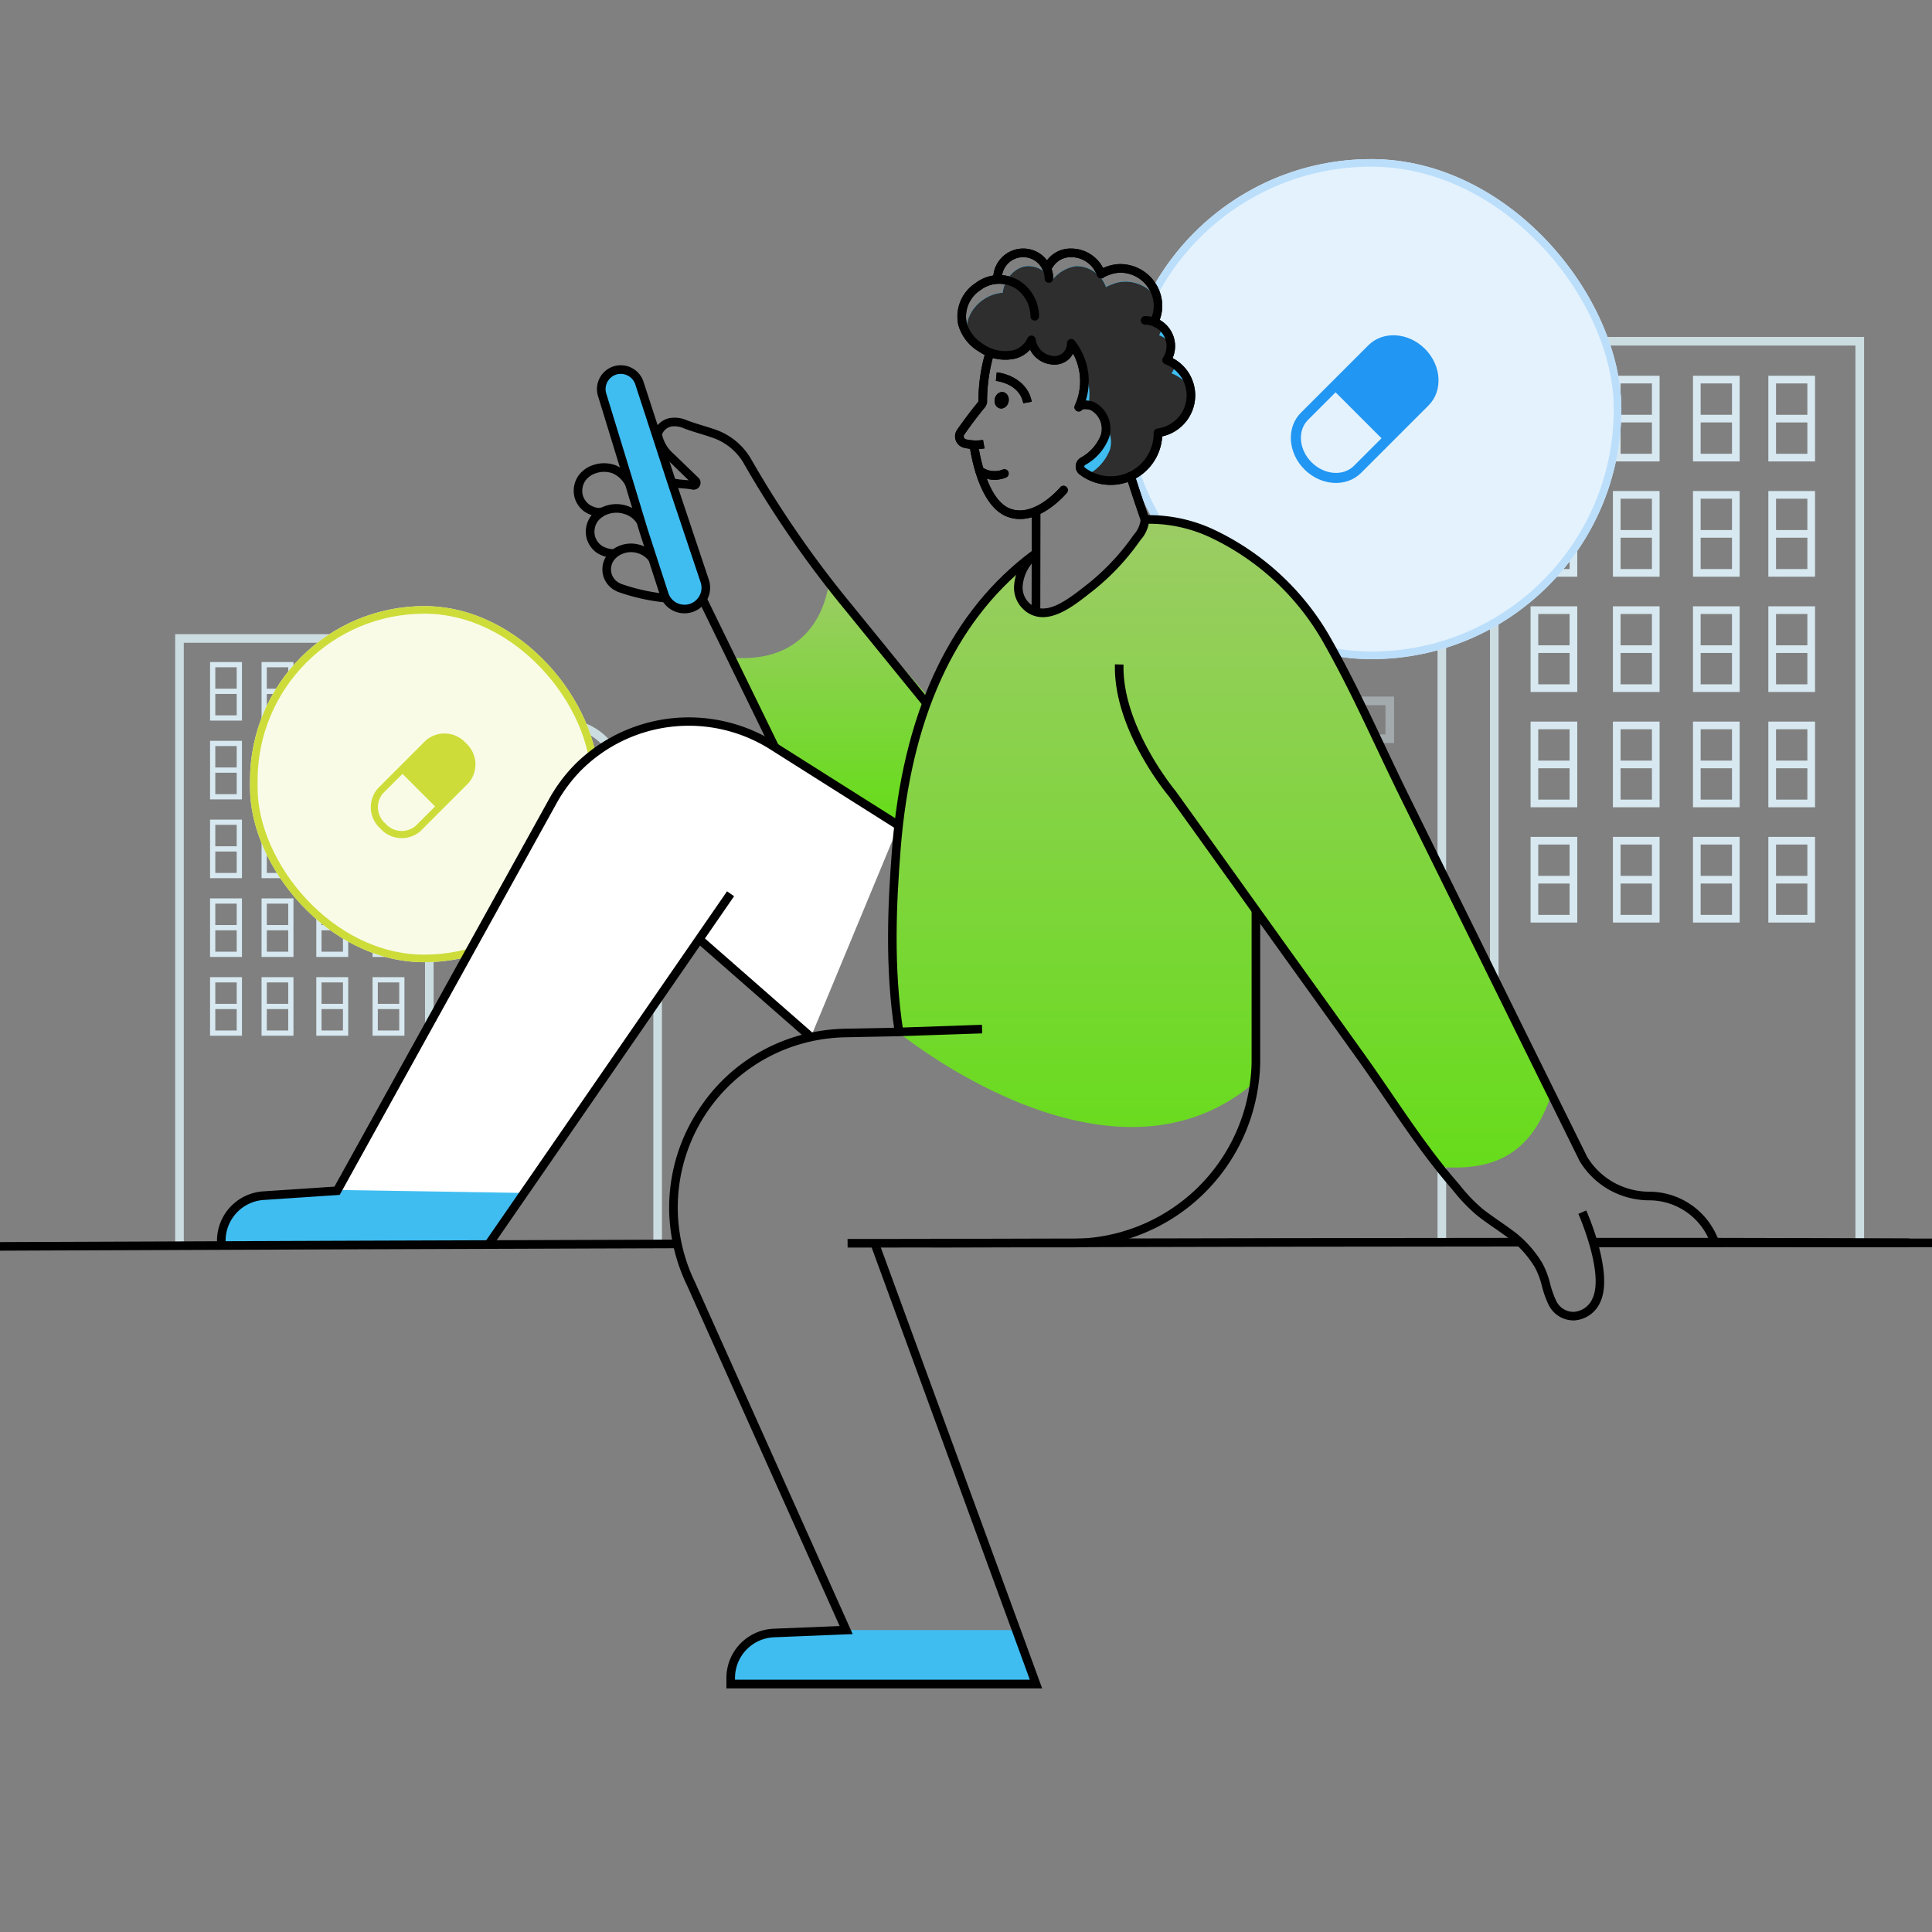 <svg xmlns="http://www.w3.org/2000/svg" xmlns:xlink="http://www.w3.org/1999/xlink" width="255" height="255" viewBox="0 0 255 255">
  <rect x="0" y="0" width="255" height="255" fill="#808080" stroke="none"/>
  <defs>
    <linearGradient id="linear-gradient" x1="0.5" x2="0.5" y2="1" gradientUnits="objectBoundingBox">
      <stop offset="0" stop-color="#9ccc65"/>
      <stop offset="1" stop-color="#64dd17"/>
    </linearGradient>
  </defs>
  <g id="illustration_medication_first_time" transform="translate(-121 -116)">
    <rect id="Rectangle_66" data-name="Rectangle 66" width="255" height="255" transform="translate(121 116)" fill="none"/>
    <g id="Group_183" data-name="Group 183" transform="translate(273.69 160.473)">
      <g id="Group_161" data-name="Group 161" transform="translate(0 9.381)">
        <g id="Group_143" data-name="Group 143">
          <path id="Path_70" data-name="Path 70" d="M-3717.634,1282.414h-1.135v-86.593l-18.021-21.73-18.153,21.888-.874-.724,19.026-22.942,19.156,23.1Z" transform="translate(3755.817 -1172.312)" fill="#ccdde2"/>
        </g>
        <g id="Group_160" data-name="Group 160" transform="translate(6.291 26.48)">
          <g id="Group_147" data-name="Group 147" opacity="0.81">
            <g id="Group_144" data-name="Group 144" transform="translate(18.889)">
              <path id="Path_71" data-name="Path 71" d="M-3660.819,1271.9h-6.13v-6.131h6.13Zm-4.995-1.136h3.86v-3.859h-3.86Z" transform="translate(3666.949 -1265.772)" fill="#ccdde2"/>
            </g>
            <g id="Group_145" data-name="Group 145" transform="translate(9.444)">
              <path id="Path_72" data-name="Path 72" d="M-3694.152,1271.9h-6.13v-6.131h6.13Zm-4.995-1.136h3.86v-3.859h-3.86Z" transform="translate(3700.282 -1265.772)" fill="#ccdde2"/>
            </g>
            <g id="Group_146" data-name="Group 146">
              <path id="Path_73" data-name="Path 73" d="M-3727.485,1271.9h-6.13v-6.131h6.13Zm-5-1.136h3.86v-3.859h-3.86Z" transform="translate(3733.615 -1265.772)" fill="#ccdde2"/>
            </g>
          </g>
          <g id="Group_151" data-name="Group 151" transform="translate(0 11.604)" opacity="0.46">
            <g id="Group_148" data-name="Group 148" transform="translate(18.889)">
              <path id="Path_74" data-name="Path 74" d="M-3660.819,1312.858h-6.13v-6.13h6.13Zm-4.995-1.135h3.86v-3.86h-3.86Z" transform="translate(3666.949 -1306.728)" fill="#ccdde2"/>
            </g>
            <g id="Group_149" data-name="Group 149" transform="translate(9.444)">
              <path id="Path_75" data-name="Path 75" d="M-3694.152,1312.858h-6.13v-6.13h6.13Zm-4.995-1.135h3.86v-3.86h-3.86Z" transform="translate(3700.282 -1306.728)" fill="#ccdde2"/>
            </g>
            <g id="Group_150" data-name="Group 150">
              <path id="Path_76" data-name="Path 76" d="M-3727.485,1312.858h-6.13v-6.13h6.13Zm-5-1.135h3.86v-3.86h-3.86Z" transform="translate(3733.615 -1306.728)" fill="#ccdde2"/>
            </g>
          </g>
          <g id="Group_155" data-name="Group 155" transform="translate(0 23.696)" opacity="0.25">
            <g id="Group_152" data-name="Group 152" transform="translate(18.889)">
              <path id="Path_77" data-name="Path 77" d="M-3660.819,1355.536h-6.13v-6.13h6.13Zm-4.995-1.135h3.86v-3.86h-3.86Z" transform="translate(3666.949 -1349.406)" fill="#ccdde2"/>
            </g>
            <g id="Group_153" data-name="Group 153" transform="translate(9.444)">
              <path id="Path_78" data-name="Path 78" d="M-3694.152,1355.536h-6.13v-6.13h6.13Zm-4.995-1.135h3.86v-3.86h-3.86Z" transform="translate(3700.282 -1349.406)" fill="#ccdde2"/>
            </g>
            <g id="Group_154" data-name="Group 154">
              <path id="Path_79" data-name="Path 79" d="M-3727.485,1355.536h-6.13v-6.13h6.13Zm-5-1.135h3.86v-3.86h-3.86Z" transform="translate(3733.615 -1349.406)" fill="#ccdde2"/>
            </g>
          </g>
          <g id="Group_159" data-name="Group 159" transform="translate(0 34.087)" opacity="0.25">
            <g id="Group_156" data-name="Group 156" transform="translate(18.889)">
              <path id="Path_80" data-name="Path 80" d="M-3660.819,1392.21h-6.13v-6.13h6.13Zm-4.995-1.135h3.86v-3.86h-3.86Z" transform="translate(3666.949 -1386.08)" fill="#ccdde2"/>
            </g>
            <g id="Group_157" data-name="Group 157" transform="translate(9.444)">
              <path id="Path_81" data-name="Path 81" d="M-3694.152,1392.21h-6.13v-6.13h6.13Zm-4.995-1.135h3.86v-3.86h-3.86Z" transform="translate(3700.282 -1386.08)" fill="#ccdde2"/>
            </g>
            <g id="Group_158" data-name="Group 158">
              <path id="Path_82" data-name="Path 82" d="M-3727.485,1392.21h-6.13v-6.13h6.13Zm-5-1.135h3.86v-3.86h-3.86Z" transform="translate(3733.615 -1386.08)" fill="#ccdde2"/>
            </g>
          </g>
        </g>
      </g>
      <g id="Group_162" data-name="Group 162" transform="translate(43.964 0)">
        <path id="Path_83" data-name="Path 83" d="M-3551.27,1258.885h-1.136V1140.337h-47.108v104.744h-1.136V1139.2h49.38Z" transform="translate(3600.65 -1139.202)" fill="#ccdde2"/>
      </g>
      <g id="Group_163" data-name="Group 163" transform="translate(49.327 5.122)">
        <path id="Path_84" data-name="Path 84" d="M-3581.722,1162.429v6.16h6.161V1157.28h-6.161Zm1.013-4.137h4.136v4.137h-4.136Zm0,5.149h4.136v4.136h-4.136Z" transform="translate(3581.722 -1157.28)" fill="#d7e8f0"/>
      </g>
      <g id="Group_164" data-name="Group 164" transform="translate(60.194 5.122)">
        <path id="Path_85" data-name="Path 85" d="M-3543.368,1162.429v6.16h6.16V1157.28h-6.16Zm1.012-4.137h4.137v4.137h-4.137Zm0,5.149h4.137v4.136h-4.137Z" transform="translate(3543.368 -1157.28)" fill="#d7e8f0"/>
      </g>
      <g id="Group_165" data-name="Group 165" transform="translate(70.763 5.122)">
        <path id="Path_86" data-name="Path 86" d="M-3506.065,1162.429v6.16h6.161V1157.28h-6.161Zm1.012-4.137h4.137v4.137h-4.137Zm0,5.149h4.137v4.136h-4.137Z" transform="translate(3506.065 -1157.28)" fill="#d7e8f0"/>
      </g>
      <g id="Group_166" data-name="Group 166" transform="translate(80.711 5.122)">
        <path id="Path_87" data-name="Path 87" d="M-3470.954,1157.28v11.309h6.161V1157.28Zm5.149,10.3h-4.136v-4.136h4.136Zm0-5.148h-4.136v-4.137h4.136Z" transform="translate(3470.954 -1157.28)" fill="#d7e8f0"/>
      </g>
      <g id="Group_167" data-name="Group 167" transform="translate(49.327 20.337)">
        <path id="Path_88" data-name="Path 88" d="M-3581.722,1216.129v6.161h6.161v-11.309h-6.161Zm1.013-4.136h4.136v4.136h-4.136Zm0,5.148h4.136v4.137h-4.136Z" transform="translate(3581.722 -1210.981)" fill="#d7e8f0"/>
      </g>
      <g id="Group_168" data-name="Group 168" transform="translate(60.194 20.337)">
        <path id="Path_89" data-name="Path 89" d="M-3543.368,1216.129v6.161h6.16v-11.309h-6.16Zm1.012-4.136h4.137v4.136h-4.137Zm0,5.148h4.137v4.137h-4.137Z" transform="translate(3543.368 -1210.981)" fill="#d7e8f0"/>
      </g>
      <g id="Group_169" data-name="Group 169" transform="translate(70.763 20.337)">
        <path id="Path_90" data-name="Path 90" d="M-3506.065,1216.129v6.161h6.161v-11.309h-6.161Zm1.012-4.136h4.137v4.136h-4.137Zm0,5.148h4.137v4.137h-4.137Z" transform="translate(3506.065 -1210.981)" fill="#d7e8f0"/>
      </g>
      <g id="Group_170" data-name="Group 170" transform="translate(80.711 20.337)">
        <path id="Path_91" data-name="Path 91" d="M-3470.954,1216.129v6.161h6.161v-11.309h-6.161Zm1.013-4.136h4.136v4.136h-4.136Zm0,5.148h4.136v4.137h-4.136Z" transform="translate(3470.954 -1210.981)" fill="#d7e8f0"/>
      </g>
      <g id="Group_171" data-name="Group 171" transform="translate(49.327 35.552)">
        <path id="Path_92" data-name="Path 92" d="M-3581.722,1269.83v6.161h6.161v-11.31h-6.161Zm1.013-4.136h4.136v4.136h-4.136Zm0,5.148h4.136v4.137h-4.136Z" transform="translate(3581.722 -1264.681)" fill="#d7e8f0"/>
      </g>
      <g id="Group_172" data-name="Group 172" transform="translate(60.194 35.552)">
        <path id="Path_93" data-name="Path 93" d="M-3543.368,1269.83v6.161h6.16v-11.31h-6.16Zm1.012-4.136h4.137v4.136h-4.137Zm0,5.148h4.137v4.137h-4.137Z" transform="translate(3543.368 -1264.681)" fill="#d7e8f0"/>
      </g>
      <g id="Group_173" data-name="Group 173" transform="translate(70.763 35.552)">
        <path id="Path_94" data-name="Path 94" d="M-3506.065,1269.83v6.161h6.161v-11.31h-6.161Zm1.012-4.136h4.137v4.136h-4.137Zm0,5.148h4.137v4.137h-4.137Z" transform="translate(3506.065 -1264.681)" fill="#d7e8f0"/>
      </g>
      <g id="Group_174" data-name="Group 174" transform="translate(80.711 35.552)">
        <path id="Path_95" data-name="Path 95" d="M-3470.954,1269.83v6.161h6.161v-11.31h-6.161Zm1.013-4.136h4.136v4.136h-4.136Zm0,5.148h4.136v4.137h-4.136Z" transform="translate(3470.954 -1264.681)" fill="#d7e8f0"/>
      </g>
      <g id="Group_175" data-name="Group 175" transform="translate(49.327 50.768)">
        <path id="Path_96" data-name="Path 96" d="M-3581.722,1323.531v6.16h6.161v-11.309h-6.161Zm1.013-4.137h4.136v4.137h-4.136Zm0,5.149h4.136v4.136h-4.136Z" transform="translate(3581.722 -1318.382)" fill="#d7e8f0"/>
      </g>
      <g id="Group_176" data-name="Group 176" transform="translate(60.194 50.768)">
        <path id="Path_97" data-name="Path 97" d="M-3543.368,1323.531v6.16h6.16v-11.309h-6.16Zm1.012-4.137h4.137v4.137h-4.137Zm0,5.149h4.137v4.136h-4.137Z" transform="translate(3543.368 -1318.382)" fill="#d7e8f0"/>
      </g>
      <g id="Group_177" data-name="Group 177" transform="translate(70.763 50.768)">
        <path id="Path_98" data-name="Path 98" d="M-3506.065,1323.531v6.16h6.161v-11.309h-6.161Zm1.012-4.137h4.137v4.137h-4.137Zm0,5.149h4.137v4.136h-4.137Z" transform="translate(3506.065 -1318.382)" fill="#d7e8f0"/>
      </g>
      <g id="Group_178" data-name="Group 178" transform="translate(80.711 50.768)">
        <path id="Path_99" data-name="Path 99" d="M-3470.954,1323.531v6.16h6.161v-11.309h-6.161Zm1.013-4.137h4.136v4.137h-4.136Zm0,5.149h4.136v4.136h-4.136Z" transform="translate(3470.954 -1318.382)" fill="#d7e8f0"/>
      </g>
      <g id="Group_179" data-name="Group 179" transform="translate(49.327 65.983)">
        <path id="Path_100" data-name="Path 100" d="M-3581.722,1377.232v6.161h6.161v-11.309h-6.161Zm1.013-4.136h4.136v4.136h-4.136Zm0,5.148h4.136v4.137h-4.136Z" transform="translate(3581.722 -1372.084)" fill="#d7e8f0"/>
      </g>
      <g id="Group_180" data-name="Group 180" transform="translate(60.194 65.983)">
        <path id="Path_101" data-name="Path 101" d="M-3543.368,1377.232v6.161h6.16v-11.309h-6.16Zm1.012-4.136h4.137v4.136h-4.137Zm0,5.148h4.137v4.137h-4.137Z" transform="translate(3543.368 -1372.084)" fill="#d7e8f0"/>
      </g>
      <g id="Group_181" data-name="Group 181" transform="translate(70.763 65.983)">
        <path id="Path_102" data-name="Path 102" d="M-3506.065,1377.232v6.161h6.161v-11.309h-6.161Zm1.012-4.136h4.137v4.136h-4.137Zm0,5.148h4.137v4.137h-4.137Z" transform="translate(3506.065 -1372.084)" fill="#d7e8f0"/>
      </g>
      <g id="Group_182" data-name="Group 182" transform="translate(80.711 65.983)">
        <path id="Path_103" data-name="Path 103" d="M-3470.954,1377.232v6.161h6.161v-11.309h-6.161Zm1.013-4.136h4.136v4.136h-4.136Zm0,5.148h4.136v4.137h-4.136Z" transform="translate(3470.954 -1372.084)" fill="#d7e8f0"/>
      </g>
    </g>
    <g id="Group_224" data-name="Group 224" transform="translate(144.121 199.702)">
      <g id="Group_202" data-name="Group 202" transform="translate(37.698 11.15)">
        <g id="Group_184" data-name="Group 184">
          <path id="Path_104" data-name="Path 104" d="M-4078.93,1386.437h-1.135v-47.768a29.138,29.138,0,0,1,6.7-18.566,8.518,8.518,0,0,1,6.576-3.089,8.519,8.519,0,0,1,6.575,3.089,29.139,29.139,0,0,1,6.7,18.566v47.681h-1.135v-47.681a28,28,0,0,0-6.437-17.841,7.389,7.389,0,0,0-5.7-2.679,7.389,7.389,0,0,0-5.7,2.679,28.006,28.006,0,0,0-6.436,17.841Z" transform="translate(4080.065 -1317.014)" fill="#ccdde2"/>
        </g>
        <g id="Group_201" data-name="Group 201" transform="translate(4.699 13.357)">
          <g id="Group_188" data-name="Group 188" opacity="0.81">
            <g id="Group_185" data-name="Group 185">
              <path id="Path_105" data-name="Path 105" d="M-4058.933,1368.706h-4.549v-4.549h4.549Zm-3.414-1.135h2.278v-2.278h-2.278Z" transform="translate(4063.482 -1364.157)" fill="#ccdde2"/>
            </g>
            <g id="Group_186" data-name="Group 186" transform="translate(6.455)">
              <path id="Path_106" data-name="Path 106" d="M-4036.152,1368.706h-4.548v-4.549h4.548Zm-3.413-1.135h2.278v-2.278h-2.278Z" transform="translate(4040.7 -1364.157)" fill="#ccdde2"/>
            </g>
            <g id="Group_187" data-name="Group 187" transform="translate(12.909)">
              <path id="Path_107" data-name="Path 107" d="M-4013.372,1368.706h-4.549v-4.549h4.549Zm-3.413-1.135h2.278v-2.278h-2.278Z" transform="translate(4017.921 -1364.157)" fill="#ccdde2"/>
            </g>
          </g>
          <g id="Group_192" data-name="Group 192" transform="translate(0 7.93)" opacity="0.46">
            <g id="Group_189" data-name="Group 189">
              <path id="Path_108" data-name="Path 108" d="M-4058.933,1396.7h-4.549v-4.549h4.549Zm-3.414-1.135h2.278v-2.278h-2.278Z" transform="translate(4063.482 -1392.147)" fill="#ccdde2"/>
            </g>
            <g id="Group_190" data-name="Group 190" transform="translate(6.455)">
              <path id="Path_109" data-name="Path 109" d="M-4036.152,1396.7h-4.548v-4.549h4.548Zm-3.413-1.135h2.278v-2.278h-2.278Z" transform="translate(4040.7 -1392.147)" fill="#ccdde2"/>
            </g>
            <g id="Group_191" data-name="Group 191" transform="translate(12.909)">
              <path id="Path_110" data-name="Path 110" d="M-4013.372,1396.7h-4.549v-4.549h4.549Zm-3.413-1.135h2.278v-2.278h-2.278Z" transform="translate(4017.921 -1392.147)" fill="#ccdde2"/>
            </g>
          </g>
          <g id="Group_196" data-name="Group 196" transform="translate(0 16.195)" opacity="0.25">
            <g id="Group_193" data-name="Group 193">
              <path id="Path_111" data-name="Path 111" d="M-4058.933,1425.864h-4.549v-4.549h4.549Zm-3.414-1.135h2.278v-2.278h-2.278Z" transform="translate(4063.482 -1421.315)" fill="#ccdde2"/>
            </g>
            <g id="Group_194" data-name="Group 194" transform="translate(6.455)">
              <path id="Path_112" data-name="Path 112" d="M-4036.152,1425.864h-4.548v-4.549h4.548Zm-3.413-1.135h2.278v-2.278h-2.278Z" transform="translate(4040.7 -1421.315)" fill="#ccdde2"/>
            </g>
            <g id="Group_195" data-name="Group 195" transform="translate(12.909)">
              <path id="Path_113" data-name="Path 113" d="M-4013.372,1425.864h-4.549v-4.549h4.549Zm-3.413-1.135h2.278v-2.278h-2.278Z" transform="translate(4017.921 -1421.315)" fill="#ccdde2"/>
            </g>
          </g>
          <g id="Group_200" data-name="Group 200" transform="translate(0 23.296)" opacity="0.25">
            <g id="Group_197" data-name="Group 197">
              <path id="Path_114" data-name="Path 114" d="M-4058.933,1450.928h-4.549v-4.549h4.549Zm-3.414-1.135h2.278v-2.278h-2.278Z" transform="translate(4063.482 -1446.379)" fill="#ccdde2"/>
            </g>
            <g id="Group_198" data-name="Group 198" transform="translate(6.455)">
              <path id="Path_115" data-name="Path 115" d="M-4036.152,1450.928h-4.548v-4.549h4.548Zm-3.413-1.135h2.278v-2.278h-2.278Z" transform="translate(4040.7 -1446.379)" fill="#ccdde2"/>
            </g>
            <g id="Group_199" data-name="Group 199" transform="translate(12.909)">
              <path id="Path_116" data-name="Path 116" d="M-4013.372,1450.928h-4.549v-4.549h4.549Zm-3.413-1.135h2.278v-2.278h-2.278Z" transform="translate(4017.921 -1446.379)" fill="#ccdde2"/>
            </g>
          </g>
        </g>
      </g>
      <g id="Group_203" data-name="Group 203" transform="translate(0 0)">
        <path id="Path_117" data-name="Path 117" d="M-4211.982,1358.365h-1.135V1277.66h34.109v80.591h-1.134v-79.456h-31.84Z" transform="translate(4213.118 -1277.66)" fill="#ccdde2"/>
      </g>
      <g id="Group_204" data-name="Group 204" transform="translate(26.052 3.679)">
        <path id="Path_118" data-name="Path 118" d="M-4116.958,1294.163v4.21h-4.21v-7.729h4.21Zm-.691-2.827h-2.826v2.827h2.826Zm0,3.519h-2.826v2.826h2.826Z" transform="translate(4121.168 -1290.644)" fill="#d7e8f0"/>
      </g>
      <g id="Group_205" data-name="Group 205" transform="translate(18.625 3.679)">
        <path id="Path_119" data-name="Path 119" d="M-4143.169,1294.163v4.21h-4.211v-7.729h4.211Zm-.692-2.827h-2.828v2.827h2.828Zm0,3.519h-2.828v2.826h2.828Z" transform="translate(4147.381 -1290.644)" fill="#d7e8f0"/>
      </g>
      <g id="Group_206" data-name="Group 206" transform="translate(11.402 3.679)">
        <path id="Path_120" data-name="Path 120" d="M-4168.664,1294.163v4.21h-4.211v-7.729h4.211Zm-.692-2.827h-2.827v2.827h2.827Zm0,3.519h-2.827v2.826h2.827Z" transform="translate(4172.875 -1290.644)" fill="#d7e8f0"/>
      </g>
      <g id="Group_207" data-name="Group 207" transform="translate(4.603 3.679)">
        <path id="Path_121" data-name="Path 121" d="M-4192.66,1290.644v7.729h-4.211v-7.729Zm-3.52,7.037h2.828v-2.826h-2.828Zm0-3.519h2.828v-2.827h-2.828Z" transform="translate(4196.871 -1290.644)" fill="#d7e8f0"/>
      </g>
      <g id="Group_208" data-name="Group 208" transform="translate(26.052 14.077)">
        <path id="Path_122" data-name="Path 122" d="M-4116.958,1330.864v4.211h-4.21v-7.729h4.21Zm-.691-2.827h-2.826v2.827h2.826Zm0,3.518h-2.826v2.827h2.826Z" transform="translate(4121.168 -1327.345)" fill="#d7e8f0"/>
      </g>
      <g id="Group_209" data-name="Group 209" transform="translate(18.625 14.077)">
        <path id="Path_123" data-name="Path 123" d="M-4143.169,1330.864v4.211h-4.211v-7.729h4.211Zm-.692-2.827h-2.828v2.827h2.828Zm0,3.518h-2.828v2.827h2.828Z" transform="translate(4147.381 -1327.345)" fill="#d7e8f0"/>
      </g>
      <g id="Group_210" data-name="Group 210" transform="translate(11.402 14.077)">
        <path id="Path_124" data-name="Path 124" d="M-4168.664,1330.864v4.211h-4.211v-7.729h4.211Zm-.692-2.827h-2.827v2.827h2.827Zm0,3.518h-2.827v2.827h2.827Z" transform="translate(4172.875 -1327.345)" fill="#d7e8f0"/>
      </g>
      <g id="Group_211" data-name="Group 211" transform="translate(4.603 14.077)">
        <path id="Path_125" data-name="Path 125" d="M-4192.66,1330.864v4.211h-4.211v-7.729h4.211Zm-.692-2.827h-2.828v2.827h2.828Zm0,3.518h-2.828v2.827h2.828Z" transform="translate(4196.871 -1327.345)" fill="#d7e8f0"/>
      </g>
      <g id="Group_212" data-name="Group 212" transform="translate(26.052 24.476)">
        <path id="Path_126" data-name="Path 126" d="M-4116.958,1367.564v4.21h-4.21v-7.729h4.21Zm-.691-2.827h-2.826v2.827h2.826Zm0,3.519h-2.826v2.827h2.826Z" transform="translate(4121.168 -1364.045)" fill="#d7e8f0"/>
      </g>
      <g id="Group_213" data-name="Group 213" transform="translate(18.625 24.476)">
        <path id="Path_127" data-name="Path 127" d="M-4143.169,1367.564v4.21h-4.211v-7.729h4.211Zm-.692-2.827h-2.828v2.827h2.828Zm0,3.519h-2.828v2.827h2.828Z" transform="translate(4147.381 -1364.045)" fill="#d7e8f0"/>
      </g>
      <g id="Group_214" data-name="Group 214" transform="translate(11.402 24.476)">
        <path id="Path_128" data-name="Path 128" d="M-4168.664,1367.564v4.21h-4.211v-7.729h4.211Zm-.692-2.827h-2.827v2.827h2.827Zm0,3.519h-2.827v2.827h2.827Z" transform="translate(4172.875 -1364.045)" fill="#d7e8f0"/>
      </g>
      <g id="Group_215" data-name="Group 215" transform="translate(4.603 24.476)">
        <path id="Path_129" data-name="Path 129" d="M-4192.66,1367.564v4.21h-4.211v-7.729h4.211Zm-.692-2.827h-2.828v2.827h2.828Zm0,3.519h-2.828v2.827h2.828Z" transform="translate(4196.871 -1364.045)" fill="#d7e8f0"/>
      </g>
      <g id="Group_216" data-name="Group 216" transform="translate(26.052 34.874)">
        <path id="Path_130" data-name="Path 130" d="M-4116.958,1404.265v4.21h-4.21v-7.729h4.21Zm-.691-2.827h-2.826v2.827h2.826Zm0,3.519h-2.826v2.827h2.826Z" transform="translate(4121.168 -1400.746)" fill="#d7e8f0"/>
      </g>
      <g id="Group_217" data-name="Group 217" transform="translate(18.625 34.874)">
        <path id="Path_131" data-name="Path 131" d="M-4143.169,1404.265v4.21h-4.211v-7.729h4.211Zm-.692-2.827h-2.828v2.827h2.828Zm0,3.519h-2.828v2.827h2.828Z" transform="translate(4147.381 -1400.746)" fill="#d7e8f0"/>
      </g>
      <g id="Group_218" data-name="Group 218" transform="translate(11.402 34.874)">
        <path id="Path_132" data-name="Path 132" d="M-4168.664,1404.265v4.21h-4.211v-7.729h4.211Zm-.692-2.827h-2.827v2.827h2.827Zm0,3.519h-2.827v2.827h2.827Z" transform="translate(4172.875 -1400.746)" fill="#d7e8f0"/>
      </g>
      <g id="Group_219" data-name="Group 219" transform="translate(4.603 34.874)">
        <path id="Path_133" data-name="Path 133" d="M-4192.66,1404.265v4.21h-4.211v-7.729h4.211Zm-.692-2.827h-2.828v2.827h2.828Zm0,3.519h-2.828v2.827h2.828Z" transform="translate(4196.871 -1400.746)" fill="#d7e8f0"/>
      </g>
      <g id="Group_220" data-name="Group 220" transform="translate(26.052 45.273)">
        <path id="Path_134" data-name="Path 134" d="M-4116.958,1440.967v4.21h-4.21v-7.729h4.21Zm-.691-2.827h-2.826v2.827h2.826Zm0,3.519h-2.826v2.827h2.826Z" transform="translate(4121.168 -1437.448)" fill="#d7e8f0"/>
      </g>
      <g id="Group_221" data-name="Group 221" transform="translate(18.625 45.273)">
        <path id="Path_135" data-name="Path 135" d="M-4143.169,1440.967v4.21h-4.211v-7.729h4.211Zm-.692-2.827h-2.828v2.827h2.828Zm0,3.519h-2.828v2.827h2.828Z" transform="translate(4147.381 -1437.448)" fill="#d7e8f0"/>
      </g>
      <g id="Group_222" data-name="Group 222" transform="translate(11.402 45.273)">
        <path id="Path_136" data-name="Path 136" d="M-4168.664,1440.967v4.21h-4.211v-7.729h4.211Zm-.692-2.827h-2.827v2.827h2.827Zm0,3.519h-2.827v2.827h2.827Z" transform="translate(4172.875 -1437.448)" fill="#d7e8f0"/>
      </g>
      <g id="Group_223" data-name="Group 223" transform="translate(4.603 45.273)">
        <path id="Path_137" data-name="Path 137" d="M-4192.66,1440.967v4.21h-4.211v-7.729h4.211Zm-.692-2.827h-2.828v2.827h2.828Zm0,3.519h-2.828v2.827h2.828Z" transform="translate(4196.871 -1437.448)" fill="#d7e8f0"/>
      </g>
    </g>
    <g id="Group_225" data-name="Group 225" transform="translate(217.498 192.896)">
      <path id="Path_138" data-name="Path 138" d="M-3941.257,1253.637s-.8,10.909-12.885,9.9c0,0,4.231,10.855,7.269,12.775l15.261,9.658,3.651-17.088Z" transform="translate(3954.143 -1253.637)" fill="url(#linear-gradient)"/>
    </g>
    <g id="Group_139" data-name="Group 139" transform="translate(269.226 137.354)">
      <g id="Rectangle_56" data-name="Rectangle 56" transform="translate(-0.227 -0.355)" fill="#e3f2fd" stroke="#bbdefb" stroke-width="1">
        <rect width="66" height="66" rx="33" stroke="none"/>
        <rect x="0.5" y="0.5" width="65" height="65" rx="32.5" fill="none"/>
      </g>
      <g id="pill" transform="translate(22.149 22.898)">
        <path id="Path_1" data-name="Path 1" d="M17.71,1.794C15.517-.4,12.172-.61,10.239,1.323L4.974,6.588,1.331,10.23C-.6,12.164-.391,15.508,1.8,17.7s5.539,2.4,7.472.471l3.642-3.643,5.265-5.265C20.115,7.333,19.9,3.987,17.71,1.794ZM8.335,17.234c-1.412,1.412-3.921,1.2-5.593-.471s-1.883-4.18-.471-5.593L5.914,7.528l6.064,6.064Z" transform="translate(-0.009 0)" fill="#2196f3"/>
      </g>
    </g>
    <g id="Group_280" data-name="Group 280" transform="translate(153.66 196.394)">
      <g id="Rectangle_56-2" data-name="Rectangle 56" transform="translate(0.34 -0.394)" fill="#f9fbe7" stroke="#cddc39" stroke-width="1">
        <rect width="46" height="47" rx="23" stroke="none"/>
        <rect x="0.5" y="0.5" width="45" height="46" rx="22.5" fill="none"/>
      </g>
      <g id="pill-2" data-name="pill" transform="translate(16.274 16.41)">
        <path id="Path_1-2" data-name="Path 1" d="M12.56,1.272a3.768,3.768,0,0,0-5.3-.334L3.53,4.671.947,7.254a3.77,3.77,0,0,0,.334,5.3,3.769,3.769,0,0,0,5.3.334L9.161,10.3,12.894,6.57A3.769,3.769,0,0,0,12.56,1.272ZM5.913,12.22a2.838,2.838,0,0,1-3.966-.334A2.838,2.838,0,0,1,1.613,7.92L4.2,5.338l4.3,4.3Z" transform="translate(-0.009 0)" fill="#cddc39"/>
      </g>
    </g>
    <g id="Group_226" data-name="Group 226" transform="translate(150.207 211.251)">
      <path id="Path_139" data-name="Path 139" d="M-4124.4,1341.146l-31.975,46.295-35.263.122v-.648a5.948,5.948,0,0,1,5.548-5.932l9.736-.649,28.365-51.22a20.743,20.743,0,0,1,3.5-4.723,20.772,20.772,0,0,1,25.676-2.752l.245.158,16.331,10.324-11.59,27.926-14.714-12.908" transform="translate(4191.641 -1318.421)" fill="#fff"/>
    </g>
    <g id="Group_227" data-name="Group 227" transform="translate(238.385 184.32)">
      <path id="Path_140" data-name="Path 140" d="M-3793.215,1299.984c-2.944,8.193-8.33,9.522-14.63,9.1-3.295-4.32-7.2-10.188-10.354-14.6q-5.509-7.69-11.024-15.361c-.938-1.314-1.875-2.62-2.821-3.935v19.7a21.879,21.879,0,0,1-.2,3.041c-17.947,15.335-43.579-3.908-47.076-6.686h-.008c-.263-.2-.395-.316-.395-.316-1.674-12.136.134-21.311.52-28.252.526-9.271,2.243-12.218,3.768-15.066l.632-1.6a29.048,29.048,0,0,0,1.292-2.862c.009-.009-.049-.4-.049-.4s.615-.692.615-.709c3.461-5.714,6.13-10.494,11.861-13.92-2,1.464-3.356,5-1.253,6.941,2.445,2.252,5.774-.412,7.782-1.972a31.274,31.274,0,0,0,6.669-6.878,4.427,4.427,0,0,0,1.208-2.839c4.154-.061,7.668,1.411,11.953,3.891a33.626,33.626,0,0,1,12.679,13.4Z" transform="translate(3880.423 -1223.367)" fill="url(#linear-gradient)"/>
    </g>
    <g id="Group_228" data-name="Group 228" transform="translate(248.573 151.127)">
      <path id="Path_141" data-name="Path 141" d="M-3819.208,1128.213l.009.079a6.233,6.233,0,0,1-6.23,6.231,6.1,6.1,0,0,1-3.023-.789,5.192,5.192,0,0,1-.754-.482.777.777,0,0,1,.1-1.271,6.32,6.32,0,0,0,2.911-3.286,3.37,3.37,0,0,0,.131-1.323,3.25,3.25,0,0,0-1.8-2.7,2.04,2.04,0,0,0-.5-.123c-.482-.079-1.13-.07-1.279.281a8.41,8.41,0,0,0,.516-5.39,7.516,7.516,0,0,0-1.516-3.041,2.18,2.18,0,0,1-2.515,2.226,3.119,3.119,0,0,1-2.735-2.681c-.008.017-.017.026-.017.044-1.3,2.594-4.442,2.41-6.59,1.034a6.308,6.308,0,0,1-1.91-1.849c-.412-2.8,2.077-5.275,4.723-5.442.2-1.744,1.63-3.514,3.366-3.514a3.37,3.37,0,0,1,2.953,1.735,2.2,2.2,0,0,1,.123.254,4.817,4.817,0,0,1,3.269-1.989,4.171,4.171,0,0,1,3.934,2.8c0-.123,1.13-.526,1.244-.561a4.922,4.922,0,0,1,1.42-.193,5,5,0,0,1,4.136,2.4,4.336,4.336,0,0,1,.061.754,4.806,4.806,0,0,1-.517,2.173,3.21,3.21,0,0,1,1.051.64,3.327,3.327,0,0,1,1.14,2.261v.009a2.622,2.622,0,0,1,.009.263,3.314,3.314,0,0,1-.561,1.858,5,5,0,0,1,1.148.613,4.946,4.946,0,0,1,2,3.19,5.315,5.315,0,0,1,.07.841A4.982,4.982,0,0,1-3819.208,1128.213Z" transform="translate(3844.464 -1106.218)" fill="#3fbdf1"/>
    </g>
    <g id="Group_229" data-name="Group 229" transform="translate(248.573 151.127)">
      <path id="Path_142" data-name="Path 142" d="M-3819.208,1128.213l.009.079a6.233,6.233,0,0,1-6.23,6.231,6.1,6.1,0,0,1-3.023-.789,6.315,6.315,0,0,0,2.909-3.286,3.528,3.528,0,0,0-.526-3.076,3.25,3.25,0,0,0-1.8-2.7,2.04,2.04,0,0,0-.5-.123,8.089,8.089,0,0,0-.763-5.109,7.516,7.516,0,0,0-1.516-3.041,2.18,2.18,0,0,1-2.515,2.226,3.119,3.119,0,0,1-2.735-2.681c-.008.017-.017.026-.017.044-1.3,2.594-4.442,2.41-6.59,1.034a6.308,6.308,0,0,1-1.91-1.849c-.412-2.8,2.077-5.275,4.723-5.442.2-1.744,1.63-3.514,3.366-3.514a3.37,3.37,0,0,1,2.953,1.735,2.2,2.2,0,0,1,.123.254,4.817,4.817,0,0,1,3.269-1.989,4.171,4.171,0,0,1,3.934,2.8c0-.123,1.13-.526,1.244-.561a4.922,4.922,0,0,1,1.42-.193,5,5,0,0,1,4.136,2.4,4.336,4.336,0,0,1,.061.754,4.806,4.806,0,0,1-.517,2.173,3.21,3.21,0,0,1,1.051.64,4.531,4.531,0,0,1-.394,1.112,3.5,3.5,0,0,1,1.533,1.148v.009a2.622,2.622,0,0,1,.009.263,3.314,3.314,0,0,1-.561,1.858,5,5,0,0,1,1.148.613,3.483,3.483,0,0,1-.491,1.139,4.905,4.905,0,0,1,2.489,2.051,5.315,5.315,0,0,1,.07.841A4.982,4.982,0,0,1-3819.208,1128.213Z" transform="translate(3844.464 -1106.218)" fill="#3fbdf1"/>
    </g>
    <g id="Group_230" data-name="Group 230" transform="translate(217.445 331.149)">
      <path id="Path_143" data-name="Path 143" d="M-3914.036,1748.713h-40.292v-.78a5.96,5.96,0,0,1,5.73-5.958l9.508-.386h22.45Z" transform="translate(3954.328 -1741.589)" fill="#3fbdf1"/>
    </g>
    <g id="Group_231" data-name="Group 231" transform="translate(150.207 273.059)">
      <path id="Path_144" data-name="Path 144" d="M-4156.377,1543.778l-35.263-.087v-.781a5.961,5.961,0,0,1,5.732-5.958l9.508-.385,24.731.395Z" transform="translate(4191.641 -1536.566)" fill="#3fbdf1"/>
    </g>
    <g id="Group_232" data-name="Group 232" transform="translate(243.832 236.149)">
      <path id="Path_145" data-name="Path 145" d="M-3842.491,1450.783H-3861.2v-1.135h18.708a23.657,23.657,0,0,0,23.456-20.682,21.2,21.2,0,0,0,.2-2.97v-19.7h1.135V1426a22.339,22.339,0,0,1-.207,3.119A24.791,24.791,0,0,1-3842.491,1450.783Z" transform="translate(3861.2 -1406.296)"/>
    </g>
    <g id="Group_233" data-name="Group 233" transform="translate(209.319 251.259)">
      <path id="Path_146" data-name="Path 146" d="M-3933.777,1547.207h-41.671v-1.347a6.509,6.509,0,0,1,6.276-6.526l8.669-.351-20.127-44.925a23.634,23.634,0,0,1-1.851-5.389A23.384,23.384,0,0,1-3979.22,1471a23.365,23.365,0,0,1,14.787-10.31,23.927,23.927,0,0,1,4.647-.547l7.119-.141,10.944-.376.038,1.134-11.157.377-6.92.14a22.705,22.705,0,0,0-4.427.521,22.451,22.451,0,0,0-17.183,26.631,22.614,22.614,0,0,0,1.77,5.147l20.821,46.471-10.346.419a5.378,5.378,0,0,0-5.187,5.392v.212h38.913l-2.324-6.362-18.722-51.149,1.066-.39,18.722,51.149Z" transform="translate(3983.007 -1459.625)"/>
    </g>
    <g id="Group_234" data-name="Group 234" transform="translate(185.001 233.655)">
      <rect id="Rectangle_59" data-name="Rectangle 59" width="56.264" height="1.135" transform="matrix(0.568, -0.823, 0.823, 0.568, 0, 46.293)"/>
    </g>
    <g id="Group_235" data-name="Group 235" transform="translate(212.926 239.543)">
      <rect id="Rectangle_60" data-name="Rectangle 60" width="1.135" height="19.573" transform="matrix(0.659, -0.752, 0.752, 0.659, 0, 0.853)"/>
    </g>
    <g id="Group_236" data-name="Group 236" transform="translate(258.512 279.544)">
      <rect id="Rectangle_61" data-name="Rectangle 61" width="1.135" height="0.13" transform="matrix(0.673, -0.74, 0.74, 0.673, 0, 0.84)"/>
    </g>
    <g id="Group_237" data-name="Group 237" transform="translate(213.211 194.811)">
      <rect id="Rectangle_62" data-name="Rectangle 62" width="1.135" height="21.774" transform="translate(0 0.498) rotate(-26.019)"/>
    </g>
    <g id="Group_238" data-name="Group 238" transform="translate(331.303 279.475)">
      <path id="Path_147" data-name="Path 147" d="M-3543.472,1560.347h-9.006v-1.135h8.088v.508l.458-.278.05.084Zm-.917-.625.481-.24Z" transform="translate(3552.478 -1559.212)"/>
    </g>
    <g id="Group_239" data-name="Group 239" transform="translate(245.418 279.827)">
      <path id="Path_148" data-name="Path 148" d="M-3855.569,1560.832c-.016-.052-.024-.079-.031-.1l1.1-.275a1.357,1.357,0,0,1,.042.15l-1.113.222Z" transform="translate(3855.6 -1560.452)"/>
    </g>
    <g id="Group_240" data-name="Group 240" transform="translate(272.118 184.003)">
      <path id="Path_149" data-name="Path 149" d="M-3685.219,1318.811h-11.527v-1.135H-3687l-.011-.026a8.615,8.615,0,0,0-7.792-4.973,10.848,10.848,0,0,1-5.253-1.368,10.737,10.737,0,0,1-3.917-3.777l-.024-.044-4.407-8.929q-3.116-6.3-6.215-12.6l-3.275-6.636q-4.84-9.808-9.674-19.615c-1.085-2.2-2.159-4.468-3.2-6.662-2.251-4.761-4.58-9.683-7.214-14.276a33.6,33.6,0,0,0-14.906-13.656,18.988,18.988,0,0,0-8.461-1.727l-.023-1.135a20.1,20.1,0,0,1,8.961,1.832,34.739,34.739,0,0,1,15.413,14.121c2.657,4.632,5,9.575,7.257,14.356,1.036,2.19,2.106,4.454,3.188,6.646q4.833,9.812,9.675,19.615l3.276,6.636q3.1,6.3,6.214,12.594l4.4,8.908a9.588,9.588,0,0,0,3.486,3.354,9.711,9.711,0,0,0,4.7,1.224,9.75,9.75,0,0,1,8.821,5.631Z" transform="translate(3761.368 -1222.251)"/>
    </g>
    <g id="Group_241" data-name="Group 241" transform="translate(238.211 188.746)">
      <path id="Path_150" data-name="Path 150" d="M-3880.145,1302.532c-1.327-8.51-.926-17.044-.36-24.27,1.37-17.468,7.248-30.438,17.471-38.55.3-.235.618-.485.957-.721l.647.933c-.313.217-.616.454-.9.677-9.967,7.908-15.7,20.608-17.045,37.75-.562,7.16-.959,15.611.349,24.006Z" transform="translate(3881.035 -1238.992)"/>
    </g>
    <g id="Group_242" data-name="Group 242" transform="translate(332.477 279.999)">
      <path id="Path_151" data-name="Path 151" d="M-3548.333,1561.061" transform="translate(3548.333 -1561.061)" fill="none" stroke="#000" stroke-miterlimit="10" stroke-width="4.007"/>
    </g>
    <g id="Group_243" data-name="Group 243" transform="translate(268.154 203.685)">
      <path id="Path_152" data-name="Path 152" d="M-3714.885,1378.313a3.67,3.67,0,0,1-3.283-2.177,13,13,0,0,1-.825-2.336,10.441,10.441,0,0,0-.944-2.511,14,14,0,0,0-3.013-3.487c-.729-.578-1.54-1.143-2.326-1.689-.722-.5-1.467-1.021-2.17-1.567a22.264,22.264,0,0,1-3.257-3.362c-.206-.244-.409-.485-.611-.721-.847-.986-1.714-2.061-2.648-3.285-2.016-2.641-3.925-5.435-5.772-8.136-1.181-1.727-2.4-3.513-3.633-5.233q-5.506-7.689-11.022-15.36c-.938-1.316-1.876-2.621-2.822-3.935q-5.495-7.678-11-15.344l-.015-.021c-.542-.65-7.346-8.994-7.128-17.43l1.135.029c-.208,8.037,6.6,16.353,6.877,16.689a.679.679,0,0,1,.079.108q5.495,7.644,10.971,15.307c.946,1.314,1.884,2.62,2.822,3.936q5.518,7.673,11.023,15.36c1.237,1.729,2.462,3.521,3.647,5.253,1.838,2.689,3.74,5.47,5.736,8.088.922,1.206,1.775,2.264,2.609,3.234.2.239.41.483.618.729a21.35,21.35,0,0,0,3.084,3.2c.681.529,1.415,1.039,2.123,1.533.8.556,1.628,1.131,2.405,1.75a15.109,15.109,0,0,1,3.266,3.787,11.444,11.444,0,0,1,1.056,2.774,12.039,12.039,0,0,0,.748,2.138,2.526,2.526,0,0,0,2.323,1.548,2.918,2.918,0,0,0,2.548-1.855c1.484-3.374-1.867-11-1.9-11.073l1.037-.461c.147.331,3.587,8.16,1.9,11.991a4.04,4.04,0,0,1-3.56,2.533Z" transform="translate(3775.357 -1291.718)"/>
    </g>
    <g id="Group_244" data-name="Group 244" transform="translate(331.303 279.476)">
      <rect id="Rectangle_63" data-name="Rectangle 63" width="44.697" height="1.135" transform="translate(0)"/>
    </g>
    <g id="Group_245" data-name="Group 245" transform="translate(149.64 210.686)">
      <path id="Path_153" data-name="Path 153" d="M-4192.507,1386.133h-1.137v-.648a6.533,6.533,0,0,1,6.076-6.5l9.428-.628,28.216-50.949a21.174,21.174,0,0,1,3.594-4.852,21.4,21.4,0,0,1,12.586-6,21.414,21.414,0,0,1,13.793,3.171l.248.16,16.328,10.322-.606.96-16.582-10.485a20.1,20.1,0,0,0-24.969,2.678,20,20,0,0,0-3.4,4.6l-28.517,51.489-10.044.669a5.393,5.393,0,0,0-5.016,5.367Z" transform="translate(4193.644 -1316.425)"/>
    </g>
    <g id="Group_246" data-name="Group 246" transform="translate(207.212 171.117)">
      <path id="Path_154" data-name="Path 154" d="M-3954.616,1215.075l-10.474-12.882a139.509,139.509,0,0,1-13.257-19.125l-.125-.225a7.623,7.623,0,0,0-4.09-3.4c-.571-.2-1.158-.379-1.726-.554-.763-.235-1.482-.456-2.1-.7a3,3,0,0,0-1.7-.237,1.7,1.7,0,0,0-1.191,1.039,4.674,4.674,0,0,0,1.542,2.566l.027.025,3.216,3.111a.905.905,0,0,1,.211,1.072.906.906,0,0,1-.984.508,9.334,9.334,0,0,0-1.13-.144,14.139,14.139,0,0,1-1.71-.226l.217-1.114a12.978,12.978,0,0,0,1.587.209c.182.015.359.03.545.051l-2.729-2.639a5.8,5.8,0,0,1-1.907-3.21l-.057-.245.037-.138a2.824,2.824,0,0,1,2.086-1.974,4.06,4.06,0,0,1,2.345.288c.58.227,1.28.443,2.021.671.578.178,1.175.362,1.765.566a8.762,8.762,0,0,1,4.7,3.917l.126.224a138.148,138.148,0,0,0,13.148,18.967l10.476,12.885Z" transform="translate(3990.445 -1176.771)"/>
    </g>
    <g id="Group_247" data-name="Group 247" transform="translate(200.359 164.779)">
      <path id="Path_155" data-name="Path 155" d="M-4003.654,1186h0a2.811,2.811,0,0,1-2.687-1.984l-2.7-8.317-2.38-7.855-3.1-10.115a2.577,2.577,0,0,1,2.542-3.331h0a2.578,2.578,0,0,1,2.371,1.778l4.276,13.132,4.348,13.009A2.812,2.812,0,0,1-4003.654,1186Z" transform="translate(4014.634 -1154.4)" fill="#3fbdf1"/>
    </g>
    <g id="Group_248" data-name="Group 248" transform="translate(199.79 164.211)">
      <path id="Path_156" data-name="Path 156" d="M-4005.093,1185.135a3.364,3.364,0,0,1-3.23-2.384l-2.694-8.309-2.384-7.866-3.1-10.113a3.114,3.114,0,0,1,.508-2.83,3.114,3.114,0,0,1,2.6-1.235,3.154,3.154,0,0,1,2.893,2.169l4.277,13.131,4.347,13a3.343,3.343,0,0,1-.477,3.037A3.346,3.346,0,0,1-4005.093,1185.135Zm-8.4-31.6a1.986,1.986,0,0,0-1.594.789,1.989,1.989,0,0,0-.324,1.809l3.1,10.115,2.382,7.857,2.695,8.306a2.235,2.235,0,0,0,2.146,1.592h0a2.219,2.219,0,0,0,1.816-.926,2.22,2.22,0,0,0,.318-2.014l-4.348-13-4.278-13.136a2.013,2.013,0,0,0-1.848-1.386Z" transform="translate(4016.642 -1152.398)"/>
    </g>
    <g id="Group_249" data-name="Group 249" transform="translate(196.72 177.141)">
      <path id="Path_157" data-name="Path 157" d="M-4023.681,1205.133l-.268-.028a4.169,4.169,0,0,1-2.169-.735,3.484,3.484,0,0,1-1.214-1.731,3.475,3.475,0,0,1,.586-3.1,3.888,3.888,0,0,1,1.9-1.287,4.448,4.448,0,0,1,2.894.043,4.641,4.641,0,0,1,2.319,2.16l-1.02.5a3.519,3.519,0,0,0-1.695-1.594,3.307,3.307,0,0,0-2.151-.026,2.753,2.753,0,0,0-1.354.9,2.356,2.356,0,0,0-.4,2.074,2.359,2.359,0,0,0,.817,1.158,2.761,2.761,0,0,0,1.334.478l.074-.073.707.287v.383h-.565l.389.4Zm-.209-.593h0Zm-.559,0h0Z" transform="translate(4027.474 -1198.031)"/>
    </g>
    <g id="Group_250" data-name="Group 250" transform="translate(198.319 182.536)">
      <path id="Path_158" data-name="Path 158" d="M-4018.207,1224.161a4.186,4.186,0,0,1-2.2-.68,3.493,3.493,0,0,1-1.258-1.7,3.475,3.475,0,0,1,.5-3.115,3.9,3.9,0,0,1,1.883-1.336,4.412,4.412,0,0,1,2.884-.028,4.113,4.113,0,0,1,2.328,1.813l-1,.529a2.947,2.947,0,0,0-1.692-1.268,3.273,3.273,0,0,0-2.144.027,2.765,2.765,0,0,0-1.343.939,2.356,2.356,0,0,0-.333,2.079,2.351,2.351,0,0,0,.847,1.139,3.121,3.121,0,0,0,1.619.468Z" transform="translate(4021.832 -1217.074)"/>
    </g>
    <g id="Group_251" data-name="Group 251" transform="translate(200.508 187.741)">
      <path id="Path_159" data-name="Path 159" d="M-4005.782,1243.221a26.591,26.591,0,0,1-6.315-1.413l-.055-.026-.41-.219a3.2,3.2,0,0,1-1.292-1.467,3.2,3.2,0,0,1,.214-2.905,3.621,3.621,0,0,1,1.62-1.379,4.071,4.071,0,0,1,2.652-.251,4.08,4.08,0,0,1,2.373,1.573l-.956.612a2.962,2.962,0,0,0-1.693-1.085,2.938,2.938,0,0,0-1.91.186,2.528,2.528,0,0,0-1.119.939,2.082,2.082,0,0,0-.137,1.862,2.053,2.053,0,0,0,.821.934l.341.182a26.38,26.38,0,0,0,6,1.328Z" transform="translate(4014.105 -1235.444)"/>
    </g>
    <g id="Group_252" data-name="Group 252" transform="translate(232.867 279.388)">
      <path id="Path_160" data-name="Path 160" d="M-3899.891,1560.179l-.009-1.136c1.02-.008,11.123-.009,13.137-.009,4.31-.017,8.648-.026,12.986-.035,22.324-.055,43.978-.088,62.621-.1v1.135c-18.641.008-40.294.042-62.619.1-4.337.009-8.674.018-12.985.035C-3888.776,1560.17-3898.876,1560.17-3899.891,1560.179Z" transform="translate(3899.9 -1558.903)"/>
    </g>
    <g id="Group_253" data-name="Group 253" transform="translate(331.277 279.388)">
      <path id="Path_161" data-name="Path 161" d="M-3510.818,1560.126c-7.253-.035-15.892-.061-25.674-.079-2.877,0-5.216,0-7.615,0-2.523,0-5.113,0-8.464,0V1558.9c3.351,0,5.941,0,8.464,0,2.4,0,4.737,0,7.616,0,9.784.017,18.422.044,25.677.079Z" transform="translate(3552.571 -1558.903)"/>
    </g>
    <g id="Group_254" data-name="Group 254" transform="translate(121 279.616)">
      <path id="Path_162" data-name="Path 162" d="M-4294.723,1561.167v-1.135l3.283-.014c29.813-.124,58.787-.228,86.116-.311l0,1.135c-27.327.083-56.3.187-86.114.311Z" transform="translate(4294.723 -1559.708)"/>
    </g>
    <g id="Group_255" data-name="Group 255" transform="translate(254.844 184.262)">
      <path id="Path_163" data-name="Path 163" d="M-3818.538,1236.361a3.655,3.655,0,0,1-2.552-1.03,3.894,3.894,0,0,1-1.233-3.195,6.5,6.5,0,0,1,2.5-4.595l.036-.036.082-.042a.516.516,0,0,0-.081.054l.213.29.548.551-.092.073a5.378,5.378,0,0,0-2.072,3.769,2.817,2.817,0,0,0,.868,2.3c1.891,1.742,4.467.007,6.943-1.92l.106-.083a30.514,30.514,0,0,0,6.549-6.752l.17-.242a3.535,3.535,0,0,0,.942-2.217l1.129-.118a4.412,4.412,0,0,1-1.145,2.991l-.163.232a31.648,31.648,0,0,1-6.788,7l-.1.081C-3814.18,1234.639-3816.395,1236.361-3818.538,1236.361Zm-.519-7.98-.13.093A.525.525,0,0,0-3819.057,1228.381Z" transform="translate(3822.331 -1223.165)"/>
    </g>
    <g id="Group_256" data-name="Group 256" transform="translate(256.047 160.855)">
      <path id="Path_164" data-name="Path 164" d="M-3818.087,1140.55" transform="translate(3818.087 -1140.55)" fill="none" stroke="#000" stroke-miterlimit="10" stroke-width="4.007"/>
    </g>
    <g id="Group_257" data-name="Group 257" transform="translate(252.443 165.146)">
      <path id="Path_165" data-name="Path 165" d="M-3827.19,1159.774c-.481-2.6-3.489-2.935-3.617-2.947l.11-1.13c1.376.132,4.113,1.112,4.624,3.871Z" transform="translate(3830.807 -1155.697)"/>
    </g>
    <g id="Group_258" data-name="Group 258" transform="translate(247.055 162.313)">
      <path id="Path_166" data-name="Path 166" d="M-3847.075,1158.657a6.487,6.487,0,0,1-1.587-.182,1.546,1.546,0,0,1-1.065-.967,1.536,1.536,0,0,1,.188-1.416c.7-.993,1.642-2.292,2.662-3.528a1.211,1.211,0,0,0,.146-.2,22.792,22.792,0,0,1,.977-6.669l1.071.378a22.263,22.263,0,0,0-.914,6.328v.025l0,.025a1.506,1.506,0,0,1-.4.836c-1,1.206-1.919,2.483-2.611,3.46a.4.4,0,0,0-.048.37.407.407,0,0,0,.283.257,5.916,5.916,0,0,0,2.244.073l.2,1.118A6.768,6.768,0,0,1-3847.075,1158.657Z" transform="translate(3849.821 -1145.696)"/>
    </g>
    <g id="Group_259" data-name="Group 259" transform="translate(252.072 167.567)">
      <ellipse id="Ellipse_32" data-name="Ellipse 32" cx="1.095" cy="0.931" rx="1.095" ry="0.931" transform="translate(0 2.144) rotate(-78.132)"/>
    </g>
    <g id="Group_260" data-name="Group 260" transform="translate(269.656 178.284)">
      <path id="Path_167" data-name="Path 167" d="M-3767.582,1208.925a.569.569,0,0,1-.537-.383c-1.293-3.753-1.906-5.72-1.911-5.74a.567.567,0,0,1,.374-.71.568.568,0,0,1,.711.374c.005.019.614,1.973,1.9,5.708a.567.567,0,0,1-.352.721A.566.566,0,0,1-3767.582,1208.925Z" transform="translate(3770.055 -1202.066)"/>
    </g>
    <g id="Group_261" data-name="Group 261" transform="translate(257.164 183.308)">
      <rect id="Rectangle_64" data-name="Rectangle 64" width="13.073" height="1.135" transform="matrix(0.001, -1, 1, 0.001, 0, 13.073)"/>
    </g>
    <g id="Group_262" data-name="Group 262" transform="translate(248.973 174.139)">
      <path id="Path_168" data-name="Path 168" d="M-3836.4,1197.8a4.725,4.725,0,0,1-1.731-.326c-3.919-1.53-4.878-9.083-4.917-9.4a.568.568,0,0,1,.495-.632.567.567,0,0,1,.632.495c.008.072.914,7.2,4.2,8.484,3.218,1.256,6.6-2.763,6.63-2.8a.568.568,0,0,1,.8-.076.567.567,0,0,1,.076.8C-3830.349,1194.5-3833.116,1197.8-3836.4,1197.8Z" transform="translate(3843.052 -1187.435)"/>
    </g>
    <g id="Group_263" data-name="Group 263" transform="translate(249.721 177.558)">
      <path id="Path_169" data-name="Path 169" d="M-3837.856,1201.27a4.033,4.033,0,0,1-2.339-.753.569.569,0,0,1-.1-.8.568.568,0,0,1,.795-.1,2.886,2.886,0,0,0,2.725.3.568.568,0,0,1,.737.318.567.567,0,0,1-.318.737A4.031,4.031,0,0,1-3837.856,1201.27Z" transform="translate(3840.412 -1199.503)"/>
    </g>
    <g id="Group_264" data-name="Group 264" transform="translate(252.089 148.807)">
      <path id="Path_170" data-name="Path 170" d="M-3824.7,1102.547a.567.567,0,0,1-.567-.568,2.716,2.716,0,0,0-.364-1.366,2.8,2.8,0,0,0-2.459-1.449,2.823,2.823,0,0,0-2.824,2.815.568.568,0,0,1-.568.568.568.568,0,0,1-.568-.568,3.96,3.96,0,0,1,3.96-3.95,3.932,3.932,0,0,1,3.449,2.029,3.882,3.882,0,0,1,.509,1.921A.567.567,0,0,1-3824.7,1102.547Z" transform="translate(3832.052 -1098.029)"/>
    </g>
    <g id="Group_265" data-name="Group 265" transform="translate(247.349 152.302)">
      <path id="Path_171" data-name="Path 171" d="M-3828.526,1138.061a6.721,6.721,0,0,1-4.119-1.387,1.287,1.287,0,0,1-.507-1.1,1.369,1.369,0,0,1,.654-1.1,5.877,5.877,0,0,0,2.663-2.976,2.82,2.82,0,0,0-1.366-3.33,2.088,2.088,0,0,0-1.059-.076.568.568,0,0,1-.723.23.568.568,0,0,1-.285-.751h0a7.639,7.639,0,0,0-.235-6.845,2.7,2.7,0,0,1-.613.784,2.813,2.813,0,0,1-2.214.654,3.552,3.552,0,0,1-2.848-1.963,3.969,3.969,0,0,1-1.925,1.184,6.126,6.126,0,0,1-4.807-.913,5.959,5.959,0,0,1-2.736-3.518,5.259,5.259,0,0,1,2.273-5.529,5.146,5.146,0,0,1,5.92-.228,5.625,5.625,0,0,1,2.46,4.612.568.568,0,0,1-.568.568.568.568,0,0,1-.567-.568,4.476,4.476,0,0,0-1.958-3.67,4.063,4.063,0,0,0-4.636.216,4.136,4.136,0,0,0-1.822,4.328,4.953,4.953,0,0,0,2.247,2.834,5.052,5.052,0,0,0,3.893.774,2.9,2.9,0,0,0,1.877-1.582l.02-.041a.567.567,0,0,1,.607-.307.567.567,0,0,1,.466.495,2.543,2.543,0,0,0,2.236,2.182,1.687,1.687,0,0,0,1.333-.379,1.71,1.71,0,0,0,.553-1.291.568.568,0,0,1,.379-.528.567.567,0,0,1,.626.175,8.591,8.591,0,0,1,1.492,7.9,3.343,3.343,0,0,1,1.073.212,3.944,3.944,0,0,1,1.99,4.7,6.967,6.967,0,0,1-3.154,3.61.233.233,0,0,0-.112.188.16.16,0,0,0,.062.144,5.594,5.594,0,0,0,3.429,1.154,5.669,5.669,0,0,0,5.663-5.632l0-.047a.568.568,0,0,1,.494-.626,4.416,4.416,0,0,0,3.858-4.379,4.4,4.4,0,0,0-2.846-4.112.568.568,0,0,1-.342-.358.569.569,0,0,1,.069-.49,2.755,2.755,0,0,0,.464-1.541A2.832,2.832,0,0,0-3823,1117.1a2.779,2.779,0,0,0-.993-.183.568.568,0,0,1-.568-.568.568.568,0,0,1,.568-.567,3.9,3.9,0,0,1,1.394.256,3.972,3.972,0,0,1,2.564,3.7,3.908,3.908,0,0,1-.333,1.589,5.55,5.55,0,0,1,2.989,4.913,5.556,5.556,0,0,1-4.358,5.421A6.806,6.806,0,0,1-3828.526,1138.061Zm-3.705-10.026h0Z" transform="translate(3848.784 -1110.364)"/>
    </g>
    <g id="Group_266" data-name="Group 266" transform="translate(258.647 148.807)">
      <path id="Path_172" data-name="Path 172" d="M-3793.976,1108.491l-1.012-.513.256-.506a4.257,4.257,0,0,0,.456-1.917,4.417,4.417,0,0,0-4.29-4.34,4.292,4.292,0,0,0-1.253.171,9.658,9.658,0,0,0-.974.389.555.555,0,0,1-.251.172.569.569,0,0,1-.721-.353,3.591,3.591,0,0,0-3.4-2.429,2.774,2.774,0,0,0-2.493,1.4l-.333.46-.919-.666.333-.459a3.853,3.853,0,0,1,3.413-1.869,4.728,4.728,0,0,1,4.2,2.565,7.219,7.219,0,0,1,.822-.3,5.3,5.3,0,0,1,1.587-.217,5.57,5.57,0,0,1,5.408,5.475,5.406,5.406,0,0,1-.578,2.43Zm-6.712-7.259,0,0h0Zm0,0h0Zm0,0h0Zm0,0h0Zm0,0h0Zm0,0h0Z" transform="translate(3808.908 -1098.029)"/>
    </g>
    <g id="Group_267" data-name="Group 267" transform="translate(248.573 151.127)">
      <path id="Path_173" data-name="Path 173" d="M-3819.208,1128.213l.009.079a6.233,6.233,0,0,1-6.23,6.231,6.1,6.1,0,0,1-3.023-.789,5.192,5.192,0,0,1-.754-.482.777.777,0,0,1,.1-1.271,6.32,6.32,0,0,0,2.911-3.286,3.37,3.37,0,0,0,.131-1.323,3.25,3.25,0,0,0-1.8-2.7,2.04,2.04,0,0,0-.5-.123c-.482-.079-1.13-.07-1.279.281a8.41,8.41,0,0,0,.516-5.39,7.516,7.516,0,0,0-1.516-3.041,2.18,2.18,0,0,1-2.515,2.226,3.119,3.119,0,0,1-2.735-2.681c-.008.017-.017.026-.017.044-1.3,2.594-4.442,2.41-6.59,1.034a6.308,6.308,0,0,1-1.91-1.849c-.412-2.8,2.077-5.275,4.723-5.442.2-1.744,1.63-3.514,3.366-3.514a3.37,3.37,0,0,1,2.953,1.735,2.2,2.2,0,0,1,.123.254,4.817,4.817,0,0,1,3.269-1.989,4.171,4.171,0,0,1,3.934,2.8c0-.123,1.13-.526,1.244-.561a4.922,4.922,0,0,1,1.42-.193,5,5,0,0,1,4.136,2.4,4.336,4.336,0,0,1,.061.754,4.806,4.806,0,0,1-.517,2.173,3.21,3.21,0,0,1,1.051.64,3.327,3.327,0,0,1,1.14,2.261v.009a2.622,2.622,0,0,1,.009.263,3.314,3.314,0,0,1-.561,1.858,5,5,0,0,1,1.148.613,4.946,4.946,0,0,1,2,3.19,5.315,5.315,0,0,1,.07.841A4.982,4.982,0,0,1-3819.208,1128.213Z" transform="translate(3844.464 -1106.218)" fill="#3fbdf1"/>
    </g>
    <g id="Group_268" data-name="Group 268" transform="translate(248.573 151.127)">
      <path id="Path_174" data-name="Path 174" d="M-3819.208,1128.213l.009.079a6.233,6.233,0,0,1-6.23,6.231,6.1,6.1,0,0,1-3.023-.789,6.315,6.315,0,0,0,2.909-3.286,3.528,3.528,0,0,0-.526-3.076,3.25,3.25,0,0,0-1.8-2.7,2.04,2.04,0,0,0-.5-.123,8.089,8.089,0,0,0-.763-5.109,7.516,7.516,0,0,0-1.516-3.041,2.18,2.18,0,0,1-2.515,2.226,3.119,3.119,0,0,1-2.735-2.681c-.008.017-.017.026-.017.044-1.3,2.594-4.442,2.41-6.59,1.034a6.308,6.308,0,0,1-1.91-1.849c-.412-2.8,2.077-5.275,4.723-5.442.2-1.744,1.63-3.514,3.366-3.514a3.37,3.37,0,0,1,2.953,1.735,2.2,2.2,0,0,1,.123.254,4.817,4.817,0,0,1,3.269-1.989,4.171,4.171,0,0,1,3.934,2.8c0-.123,1.13-.526,1.244-.561a4.922,4.922,0,0,1,1.42-.193,5,5,0,0,1,4.136,2.4,4.336,4.336,0,0,1,.061.754,4.806,4.806,0,0,1-.517,2.173,3.21,3.21,0,0,1,1.051.64,4.531,4.531,0,0,1-.394,1.112,3.5,3.5,0,0,1,1.533,1.148v.009a2.622,2.622,0,0,1,.009.263,3.314,3.314,0,0,1-.561,1.858,5,5,0,0,1,1.148.613,3.483,3.483,0,0,1-.491,1.139,4.905,4.905,0,0,1,2.489,2.051,5.315,5.315,0,0,1,.07.841A4.982,4.982,0,0,1-3819.208,1128.213Z" transform="translate(3844.464 -1106.218)" fill="#2e2e2e"/>
    </g>
    <g id="Group_269" data-name="Group 269" transform="translate(256.047 160.855)">
      <path id="Path_175" data-name="Path 175" d="M-3818.087,1140.55" transform="translate(3818.087 -1140.55)" fill="none" stroke="#000" stroke-miterlimit="10" stroke-width="4.007"/>
    </g>
    <g id="Group_270" data-name="Group 270" transform="translate(252.443 165.146)">
      <path id="Path_176" data-name="Path 176" d="M-3827.19,1159.774c-.481-2.6-3.489-2.935-3.617-2.947l.11-1.13c1.376.132,4.113,1.112,4.624,3.871Z" transform="translate(3830.807 -1155.697)"/>
    </g>
    <g id="Group_271" data-name="Group 271" transform="translate(247.055 162.313)">
      <path id="Path_177" data-name="Path 177" d="M-3847.075,1158.657a6.487,6.487,0,0,1-1.587-.182,1.546,1.546,0,0,1-1.065-.967,1.536,1.536,0,0,1,.188-1.416c.7-.993,1.642-2.292,2.662-3.528a1.211,1.211,0,0,0,.146-.2,22.792,22.792,0,0,1,.977-6.669l1.071.378a22.263,22.263,0,0,0-.914,6.328v.025l0,.025a1.506,1.506,0,0,1-.4.836c-1,1.206-1.919,2.483-2.611,3.46a.4.4,0,0,0-.048.37.407.407,0,0,0,.283.257,5.916,5.916,0,0,0,2.244.073l.2,1.118A6.768,6.768,0,0,1-3847.075,1158.657Z" transform="translate(3849.821 -1145.696)"/>
    </g>
    <g id="Group_272" data-name="Group 272" transform="translate(252.072 167.567)">
      <ellipse id="Ellipse_33" data-name="Ellipse 33" cx="1.095" cy="0.931" rx="1.095" ry="0.931" transform="translate(0 2.144) rotate(-78.132)"/>
    </g>
    <g id="Group_273" data-name="Group 273" transform="translate(269.656 178.284)">
      <path id="Path_178" data-name="Path 178" d="M-3767.582,1208.925a.569.569,0,0,1-.537-.383c-1.293-3.753-1.906-5.72-1.911-5.74a.567.567,0,0,1,.374-.71.568.568,0,0,1,.711.374c.005.019.614,1.973,1.9,5.708a.567.567,0,0,1-.352.721A.566.566,0,0,1-3767.582,1208.925Z" transform="translate(3770.055 -1202.066)"/>
    </g>
    <g id="Group_274" data-name="Group 274" transform="translate(257.164 183.308)">
      <rect id="Rectangle_65" data-name="Rectangle 65" width="13.073" height="1.135" transform="matrix(0.001, -1, 1, 0.001, 0, 13.073)"/>
    </g>
    <g id="Group_275" data-name="Group 275" transform="translate(248.973 174.139)">
      <path id="Path_179" data-name="Path 179" d="M-3836.4,1197.8a4.725,4.725,0,0,1-1.731-.326c-3.919-1.53-4.878-9.083-4.917-9.4a.568.568,0,0,1,.495-.632.567.567,0,0,1,.632.495c.008.072.914,7.2,4.2,8.484,3.218,1.256,6.6-2.763,6.63-2.8a.568.568,0,0,1,.8-.076.567.567,0,0,1,.076.8C-3830.349,1194.5-3833.116,1197.8-3836.4,1197.8Z" transform="translate(3843.052 -1187.435)"/>
    </g>
    <g id="Group_276" data-name="Group 276" transform="translate(249.721 177.558)">
      <path id="Path_180" data-name="Path 180" d="M-3837.856,1201.27a4.033,4.033,0,0,1-2.339-.753.569.569,0,0,1-.1-.8.568.568,0,0,1,.795-.1,2.886,2.886,0,0,0,2.725.3.568.568,0,0,1,.737.318.567.567,0,0,1-.318.737A4.031,4.031,0,0,1-3837.856,1201.27Z" transform="translate(3840.412 -1199.503)"/>
    </g>
    <g id="Group_277" data-name="Group 277" transform="translate(252.089 148.807)">
      <path id="Path_181" data-name="Path 181" d="M-3824.7,1102.547a.567.567,0,0,1-.567-.568,2.716,2.716,0,0,0-.364-1.366,2.8,2.8,0,0,0-2.459-1.449,2.823,2.823,0,0,0-2.824,2.815.568.568,0,0,1-.568.568.568.568,0,0,1-.568-.568,3.96,3.96,0,0,1,3.96-3.95,3.932,3.932,0,0,1,3.449,2.029,3.882,3.882,0,0,1,.509,1.921A.567.567,0,0,1-3824.7,1102.547Z" transform="translate(3832.052 -1098.029)"/>
    </g>
    <g id="Group_278" data-name="Group 278" transform="translate(247.349 152.302)">
      <path id="Path_182" data-name="Path 182" d="M-3828.526,1138.061a6.721,6.721,0,0,1-4.119-1.387,1.287,1.287,0,0,1-.507-1.1,1.369,1.369,0,0,1,.654-1.1,5.877,5.877,0,0,0,2.663-2.976,2.82,2.82,0,0,0-1.366-3.33,2.088,2.088,0,0,0-1.059-.076.568.568,0,0,1-.723.23.568.568,0,0,1-.285-.751h0a7.639,7.639,0,0,0-.235-6.845,2.7,2.7,0,0,1-.613.784,2.813,2.813,0,0,1-2.214.654,3.552,3.552,0,0,1-2.848-1.963,3.969,3.969,0,0,1-1.925,1.184,6.126,6.126,0,0,1-4.807-.913,5.959,5.959,0,0,1-2.736-3.518,5.259,5.259,0,0,1,2.273-5.529,5.146,5.146,0,0,1,5.92-.228,5.625,5.625,0,0,1,2.46,4.612.568.568,0,0,1-.568.568.568.568,0,0,1-.567-.568,4.476,4.476,0,0,0-1.958-3.67,4.063,4.063,0,0,0-4.636.216,4.136,4.136,0,0,0-1.822,4.328,4.953,4.953,0,0,0,2.247,2.834,5.052,5.052,0,0,0,3.893.774,2.9,2.9,0,0,0,1.877-1.582l.02-.041a.567.567,0,0,1,.607-.307.567.567,0,0,1,.466.495,2.543,2.543,0,0,0,2.236,2.182,1.687,1.687,0,0,0,1.333-.379,1.71,1.71,0,0,0,.553-1.291.568.568,0,0,1,.379-.528.567.567,0,0,1,.626.175,8.591,8.591,0,0,1,1.492,7.9,3.343,3.343,0,0,1,1.073.212,3.944,3.944,0,0,1,1.99,4.7,6.967,6.967,0,0,1-3.154,3.61.233.233,0,0,0-.112.188.16.16,0,0,0,.062.144,5.594,5.594,0,0,0,3.429,1.154,5.669,5.669,0,0,0,5.663-5.632l0-.047a.568.568,0,0,1,.494-.626,4.416,4.416,0,0,0,3.858-4.379,4.4,4.4,0,0,0-2.846-4.112.568.568,0,0,1-.342-.358.569.569,0,0,1,.069-.49,2.755,2.755,0,0,0,.464-1.541A2.832,2.832,0,0,0-3823,1117.1a2.779,2.779,0,0,0-.993-.183.568.568,0,0,1-.568-.568.568.568,0,0,1,.568-.567,3.9,3.9,0,0,1,1.394.256,3.972,3.972,0,0,1,2.564,3.7,3.908,3.908,0,0,1-.333,1.589,5.55,5.55,0,0,1,2.989,4.913,5.556,5.556,0,0,1-4.358,5.421A6.806,6.806,0,0,1-3828.526,1138.061Zm-3.705-10.026h0Z" transform="translate(3848.784 -1110.364)"/>
    </g>
    <g id="Group_279" data-name="Group 279" transform="translate(258.647 148.807)">
      <path id="Path_183" data-name="Path 183" d="M-3793.976,1108.491l-1.012-.513.256-.506a4.257,4.257,0,0,0,.456-1.917,4.417,4.417,0,0,0-4.29-4.34,4.292,4.292,0,0,0-1.253.171,9.658,9.658,0,0,0-.974.389.555.555,0,0,1-.251.172.569.569,0,0,1-.721-.353,3.591,3.591,0,0,0-3.4-2.429,2.774,2.774,0,0,0-2.493,1.4l-.333.46-.919-.666.333-.459a3.853,3.853,0,0,1,3.413-1.869,4.728,4.728,0,0,1,4.2,2.565,7.219,7.219,0,0,1,.822-.3,5.3,5.3,0,0,1,1.587-.217,5.57,5.57,0,0,1,5.408,5.475,5.406,5.406,0,0,1-.578,2.43Zm-6.712-7.259,0,0h0Zm0,0h0Zm0,0h0Zm0,0h0Zm0,0h0Zm0,0h0Z" transform="translate(3808.908 -1098.029)"/>
    </g>
  </g>
</svg>
